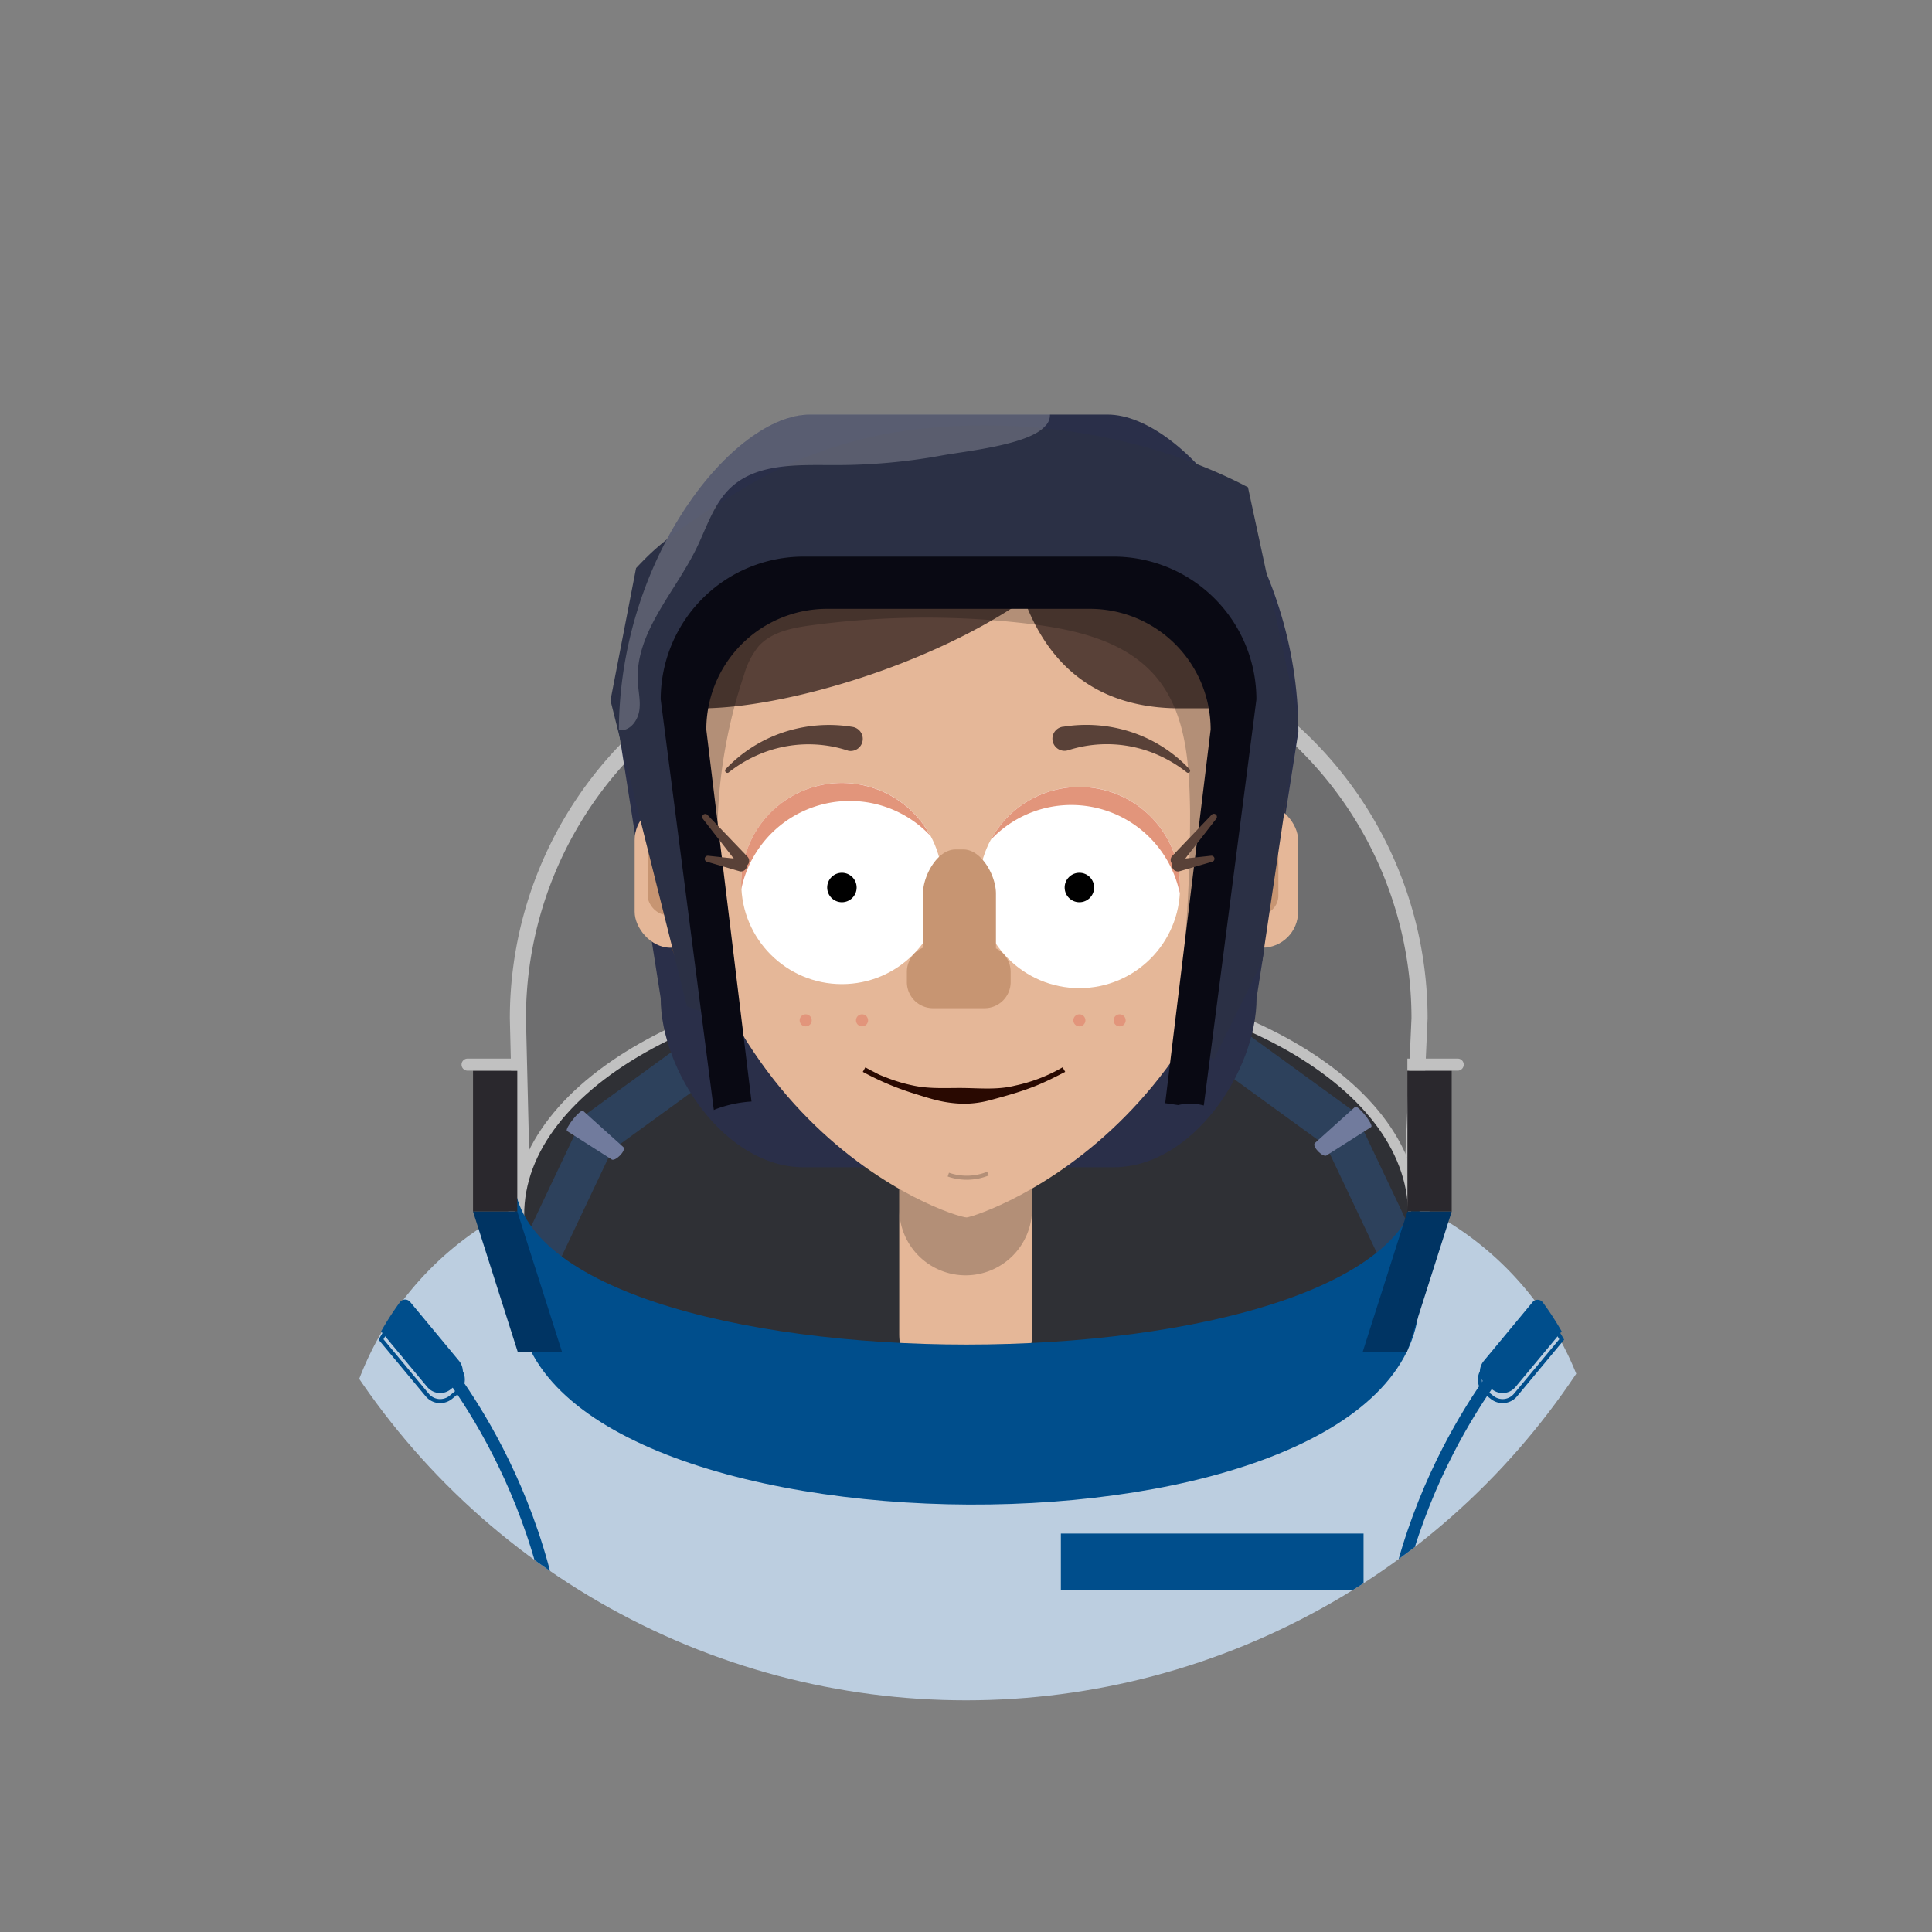 <svg id="Layer_1" data-name="Layer 1" xmlns="http://www.w3.org/2000/svg" xmlns:xlink="http://www.w3.org/1999/xlink" viewBox="0 0 480 480"><rect x="0" y="0" width="480" height="480" fill="#808080" stroke="none"/><defs><style>.cls-1,.cls-21,.cls-22,.cls-26,.cls-5,.cls-7{fill:none;}.cls-2{clip-path:url(#clip-path);}.cls-3{fill:#bccee0;}.cls-18,.cls-4{fill:#2a282d;}.cls-4{opacity:0.2;}.cls-5,.cls-7{stroke:#c1c1c1;}.cls-21,.cls-22,.cls-26,.cls-5,.cls-7{stroke-miterlimit:10;}.cls-5{stroke-width:4px;}.cls-6{fill:#2f3035;}.cls-7{stroke-width:2.65px;}.cls-8{fill:#2d415c;}.cls-9{fill:#717b9d;}.cls-10{fill:#2a2f49;}.cls-11{fill:#594138;}.cls-12{fill:#e5b798;}.cls-13{fill:#c79572;}.cls-14,.cls-26,.cls-27{opacity:0.22;}.cls-15,.cls-27{fill:#fff;}.cls-16{fill:#e2957b;}.cls-17{fill:#004e8c;}.cls-19{fill:#003463;}.cls-20{fill:#c1c1c1;}.cls-21,.cls-22{stroke:#004e8c;}.cls-21{stroke-width:3px;}.cls-23{fill:#2b3045;}.cls-24{fill:#090913;}.cls-25{fill:#290901;}.cls-26{stroke:#000;}</style><clipPath id="clip-path"><circle class="cls-1" cx="240" cy="240.22" r="182.22"/></clipPath></defs><title>ASTRONAUT_V2_FA</title><g class="cls-2"><path class="cls-3" d="M397.28,370.72V425H84.06V370.72A78.69,78.69,0,0,1,162.78,292H318.56l1.9,0,1.14,0c.5,0,1,0,1.51.07l1.23.08,1,.08.8.07,1.48.15,1,.13,1,.13.8.11q1.35.21,2.67.45l1,.19.94.19,1.23.28c1.06.23,2.09.49,3.11.78s1.77.5,2.65.77c.68.21,1.37.43,2,.66s1.35.47,2,.71,1.53.58,2.29.9q.83.33,1.65.69c.5.21,1,.43,1.49.66l.94.45c1,.46,1.95.95,2.91,1.45.24.12.48.26.71.39.87.46,1.73.95,2.58,1.46l1,.62,1.24.77a79.28,79.28,0,0,1,20.24,18.58,76,76,0,0,1,5.91,8.91A78.31,78.31,0,0,1,397.28,370.72Z"/><path class="cls-4" d="M224.68,157h32a96,96,0,0,1,96,96l-2.19,49H129.85l-1.18-49A96,96,0,0,1,224.68,157Z"/><path class="cls-5" d="M224.68,157h32a96,96,0,0,1,96,96l-2.19,49H129.85l-1.18-49A96,96,0,0,1,224.68,157Z"/><path class="cls-6" d="M240.91,361.56c-61.7.25-111.83-26.44-112-59.61s49.78-60.26,111.48-60.51,111.84,26.44,112,59.61-49.78,60.26-111.48,60.51"/><path class="cls-7" d="M240.91,361.56c-61.7.25-111.83-26.44-112-59.61s49.78-60.26,111.48-60.51S351,268.33,351.17,301.5s-48.56,59.81-110.26,60.06"/><polygon class="cls-8" points="330.6 285.51 304.22 266.35 310.73 257.49 337.11 276.65 330.6 285.51"/><polygon class="cls-8" points="150.94 286.51 177.32 267.35 170.81 258.49 144.44 277.65 150.94 286.51"/><polygon class="cls-8" points="139.32 312.61 153.53 282.64 144.44 278.39 130.22 308.36 139.32 312.61"/><path class="cls-9" d="M144.88,276c-.69-.55-4.69,4.45-4,5l11,7c.82.82,3.82-2.18,3-3Z"/><path class="cls-10" d="M322.58,181.8,312.19,248c0,18-15.89,42-35.48,42H199.63c-19.59,0-35.48-24-35.48-42L153.76,181.8v-.35c.15-43.36,28.64-78.45,47.41-78.45h74C294,103,322.58,138.28,322.58,181.8Z"/><path class="cls-11" d="M320.79,180.45c-3.26-6.89-7.53-13.13-11.73-19.45H166.82c-4.17,5.7-7.92,11.7-11.8,17.61L163.67,224c2.26,12.18,7.9,23.23,15.18,32.82.06-.09.12-.2.19-.29,3.54-4.63,9.79-5,14.43-1.95,14.58,9.58,26.06,23.74,44.32,26.41a46.81,46.81,0,0,0,24.76-3.34,57.26,57.26,0,0,0,11.2-6c3.6-2.54,6.35-5.83,9.72-8.6,4.93-4,10.4-2.4,13.63,1.33,9.44-11.17,17-24.85,19.57-40.36l4.71-42.45C321.17,181.2,321,180.84,320.79,180.45Z"/><rect class="cls-12" x="304.68" y="199.8" width="17.83" height="35.66" rx="8.91"/><rect class="cls-13" x="307.9" y="207.91" width="9.71" height="19.42" rx="4.85"/><rect class="cls-12" x="157.68" y="199.8" width="17.83" height="35.66" rx="8.91"/><rect class="cls-13" x="160.9" y="207.91" width="9.71" height="19.42" rx="4.85"/><path class="cls-12" d="M239.92,256.17h0a16.51,16.51,0,0,1,16.51,16.51v75.26a0,0,0,0,1,0,0h-33a0,0,0,0,1,0,0V272.68A16.51,16.51,0,0,1,239.92,256.17Z" transform="translate(479.84 604.11) rotate(180)"/><path class="cls-14" d="M239.92,225h0a16.51,16.51,0,0,1,16.51,16.51v75.26a0,0,0,0,1,0,0h-33a0,0,0,0,1,0,0V241.55A16.51,16.51,0,0,1,239.92,225Z" transform="translate(479.84 541.85) rotate(180)"/><path class="cls-12" d="M316.18,176c0,102.33-72.51,126-76,126.47-3.5,0-76-23.09-76-126.47,0-40.87,34-67,76-67S316.18,135.13,316.18,176Z"/><path class="cls-11" d="M302.51,125.26c-.13-1.6-.15-3.21-.16-4.82-22.84-7.35-47.83-8.28-71.3-3.87a272.1,272.1,0,0,0-46.91,13.32,105.41,105.41,0,0,0-19.22,9.36l-4.39,2.81c-.27,2.39-.55,4.75-.93,6.92-1.61,9-3.6,17.91-4.53,27H174.2c20.68,0,56.9-10.74,80.28-26.94,6,16.2,18,26.94,38.66,26.94h22.12a8,8,0,0,1-.76-2.87C313.33,156.5,303.83,141.78,302.51,125.26Z"/><path class="cls-14" d="M295.67,201.49c-.19-11.7-.91-24.38-8.46-33.32S267.34,156.42,255.79,155a213.83,213.83,0,0,0-54.27.36c-4.75.64-9.85,1.64-13.05,5.2a19.7,19.7,0,0,0-3.6,7.06,126.44,126.44,0,0,0-3.82,67c.77,3.6,1.62,7.7-.54,10.69a247.27,247.27,0,0,1-12.16-67.43c-.24-6.06-.18-12.43,2.74-17.74a25,25,0,0,1,9.45-9.13c12.44-7.39,27.7-7.62,42.17-7.64l38.09-.07c6.74,0,13.63,0,20,2.21a41.88,41.88,0,0,1,11.72,6.64,38.28,38.28,0,0,1,7.48,7.29c5.37,7.25,6.65,16.77,6.38,25.79-.35,11.78-3,23.36-5.8,34.81q-1.84,7.59-3.76,15.15c-.94,3.7-1.37,10.23-3.81,13.14A396.21,396.21,0,0,0,295.67,201.49Z"/><circle class="cls-15" cx="209.17" cy="219.5" r="25"/><path class="cls-16" d="M211.15,199a27.5,27.5,0,0,0-27,22c0-.5,0-1,0-1.51a25,25,0,0,1,47-11.84A27.42,27.42,0,0,0,211.15,199Z"/><circle class="cls-15" cx="268.17" cy="220.5" r="25"/><circle cx="268.17" cy="220.5" r="3.66"/><circle cx="209.17" cy="220.5" r="3.66"/><path class="cls-13" d="M251.09,241.42V244a6.48,6.48,0,0,1-6.48,6.48H231.79a6.48,6.48,0,0,1-6.48-6.48v-2.54a6.48,6.48,0,0,1,4-6V222c0-4.46,3.61-10.95,8.06-10.95h2c4.46,0,8.07,6.49,8.07,10.95v13.63A6.46,6.46,0,0,1,251.09,241.42Z"/><path class="cls-16" d="M266.17,200a27.52,27.52,0,0,1,26.95,22c0-.5.05-1,.05-1.51a25,25,0,0,0-47-11.84A27.39,27.39,0,0,1,266.17,200Z"/><path class="cls-11" d="M264,180.58a35.86,35.86,0,0,1,17.37,1.4,34.65,34.65,0,0,1,14.16,9.12.54.54,0,0,1,0,.77.55.55,0,0,1-.71,0,32.43,32.43,0,0,0-6.83-4.16,31.4,31.4,0,0,0-22.58-1.32,3,3,0,0,1-1.86-5.72,3.39,3.39,0,0,1,.43-.11Z"/><path class="cls-11" d="M210.46,186.42a31.4,31.4,0,0,0-22.58,1.32,32.43,32.43,0,0,0-6.83,4.16.55.55,0,0,1-.77-.09.55.55,0,0,1,0-.71A34.82,34.82,0,0,1,194.47,182a35.86,35.86,0,0,1,17.37-1.4h0a3,3,0,0,1-1,5.94A2.18,2.18,0,0,1,210.46,186.42Z"/><circle class="cls-16" cx="278.17" cy="253.5" r="1.5"/><circle class="cls-16" cx="268.17" cy="253.5" r="1.5"/><circle class="cls-16" cx="214.17" cy="253.5" r="1.5"/><circle class="cls-16" cx="200.17" cy="253.5" r="1.5"/><polygon class="cls-8" points="342.23 311.61 328.01 281.64 337.1 277.39 351.32 307.36 342.23 311.61"/><path class="cls-17" d="M352.67,322.21V292c0,56.07-225,56.07-225,0l1,30.21C128.67,390,352.67,392,352.67,322.21Z"/><rect class="cls-18" x="349.67" y="266" width="11" height="35"/><polygon class="cls-19" points="349.52 336 338.52 336 349.67 301 360.67 301 349.52 336"/><rect class="cls-18" x="117.52" y="266" width="11" height="35" transform="translate(246.04 567) rotate(180)"/><polygon class="cls-19" points="128.67 336 139.67 336 128.52 301 117.52 301 128.67 336"/><path class="cls-20" d="M116.17,263h12.5a0,0,0,0,1,0,0v3a0,0,0,0,1,0,0h-12.5a1.5,1.5,0,0,1-1.5-1.5v0a1.5,1.5,0,0,1,1.5-1.5Z"/><path class="cls-20" d="M351.17,263h12.5a0,0,0,0,1,0,0v3a0,0,0,0,1,0,0h-12.5a1.5,1.5,0,0,1-1.5-1.5v0A1.5,1.5,0,0,1,351.17,263Z" transform="translate(713.33 529) rotate(180)"/><rect class="cls-17" x="263.57" y="381" width="75.2" height="14"/><path class="cls-17" d="M388,330.79l-11.46,13.78a4.17,4.17,0,0,1-5.86.59L369.2,344a4.15,4.15,0,0,1-.58-5.85l12.14-14.64a1.62,1.62,0,0,1,2.55.07A75.45,75.45,0,0,1,388,330.79Z"/><path class="cls-21" d="M375.67,336s-32,35.91-32,89"/><path class="cls-22" d="M388,332.79l-11.46,13.78a4.17,4.17,0,0,1-5.86.59L369.2,346a4.15,4.15,0,0,1-.58-5.85l12.14-14.64a1.62,1.62,0,0,1,2.55.07A75.45,75.45,0,0,1,388,332.79Z"/><path class="cls-17" d="M94.67,330.79l11.46,13.78a4.17,4.17,0,0,0,5.86.59l1.47-1.21a4.15,4.15,0,0,0,.58-5.85L101.9,323.46a1.62,1.62,0,0,0-2.55.07A75.45,75.45,0,0,0,94.67,330.79Z"/><path class="cls-21" d="M107.67,336s32,35.91,32,89"/><path class="cls-22" d="M94.67,332.79l11.46,13.78a4.17,4.17,0,0,0,5.86.59l1.47-1.21a4.15,4.15,0,0,0,.58-5.85L101.9,325.46a1.62,1.62,0,0,0-2.55.07A75.45,75.45,0,0,0,94.67,332.79Z"/><path class="cls-23" d="M308.19,120.1c-24.09-12.07-53.1-16.46-79.8-13.5a106.81,106.81,0,0,0-45.94,16.12c-6.95,4.4-14.58,9-20.61,14.59-1.34,1.25-2.59,2.54-3.81,3.83L151.67,174l19,76,4.54,1.68L168.38,160l30.29-17,62-1,38,15,6,21-10,82,6.92,3.16,12-24.37,8.91-60-12.45-57.74C309.44,120.75,308.82,120.42,308.19,120.1Z"/><path class="cls-24" d="M205.56,151.26h65.22a30,30,0,0,1,30,30l-11.29,92.82,3.24.47a12.69,12.69,0,0,1,6.35.11l13.07-100.88a35.49,35.49,0,0,0-35.48-35.49H199.63a35.49,35.49,0,0,0-35.48,35.49l13.2,102a4,4,0,0,1,.36-.17,30.26,30.26,0,0,1,9-1.94l-11.23-92.38A30,30,0,0,1,205.56,151.26Z"/><path class="cls-11" d="M291.07,212.84,301,202.45a.76.76,0,0,1,1.15,1l-8.83,11.35A1.5,1.5,0,0,1,291,213,.63.63,0,0,1,291.07,212.84Z"/><path class="cls-11" d="M292.51,213.51l8.36-.9a.76.76,0,0,1,.29,1.49l-8.06,2.35a1.5,1.5,0,0,1-1.87-1,1.51,1.51,0,0,1,1-1.87Z"/><path class="cls-11" d="M183.46,214.8l-8.83-11.35a.76.76,0,0,1,.13-1.07.78.78,0,0,1,1,.07l9.95,10.39a1.5,1.5,0,0,1-2.17,2.08Z"/><path class="cls-11" d="M183.7,216.45l-8.06-2.35a.75.75,0,0,1-.52-.94.76.76,0,0,1,.81-.55l8.36.9a1.51,1.51,0,0,1-.33,3Z"/><path class="cls-9" d="M336.67,275c.69-.55,4.69,4.45,4,5l-11,7c-.83.82-3.83-2.18-3-3Z"/><path class="cls-25" d="M215,265.17c.91.55,1.87,1,2.82,1.51s2,.87,2.95,1.24a39.9,39.9,0,0,0,6.14,1.78c4.18.9,8.47.55,12.59.61s8.45.47,12.61-.58A40.07,40.07,0,0,0,264,265.17l.65,1.13c-1.94,1-3.9,2-5.91,2.88s-4.08,1.62-6.18,2.28-4.23,1.24-6.4,1.83a25.43,25.43,0,0,1-6.66.93,30,30,0,0,1-6.67-.85c-2.18-.53-4.29-1.24-6.39-1.89a70.55,70.55,0,0,1-12.08-5.18Z"/><path class="cls-26" d="M235.61,291.83a14,14,0,0,0,9.84-.25"/><path class="cls-27" d="M259.59,105.94c-4.11,4.62-19.74,6.15-25.61,7.23a146.22,146.22,0,0,1-26.58,2.38c-9.07,0-19.28-.57-25.89,5.64-4.21,4-5.93,9.82-8.46,15-5.41,11.09-15.39,21.07-14.58,33.39.15,2.34.72,4.7.35,7s-2,4.7-4.37,4.85a3.92,3.92,0,0,1-.69,0c.15-43.36,28.64-78.45,47.41-78.45h59.69A3.82,3.82,0,0,1,259.59,105.94Z"/></g></svg>